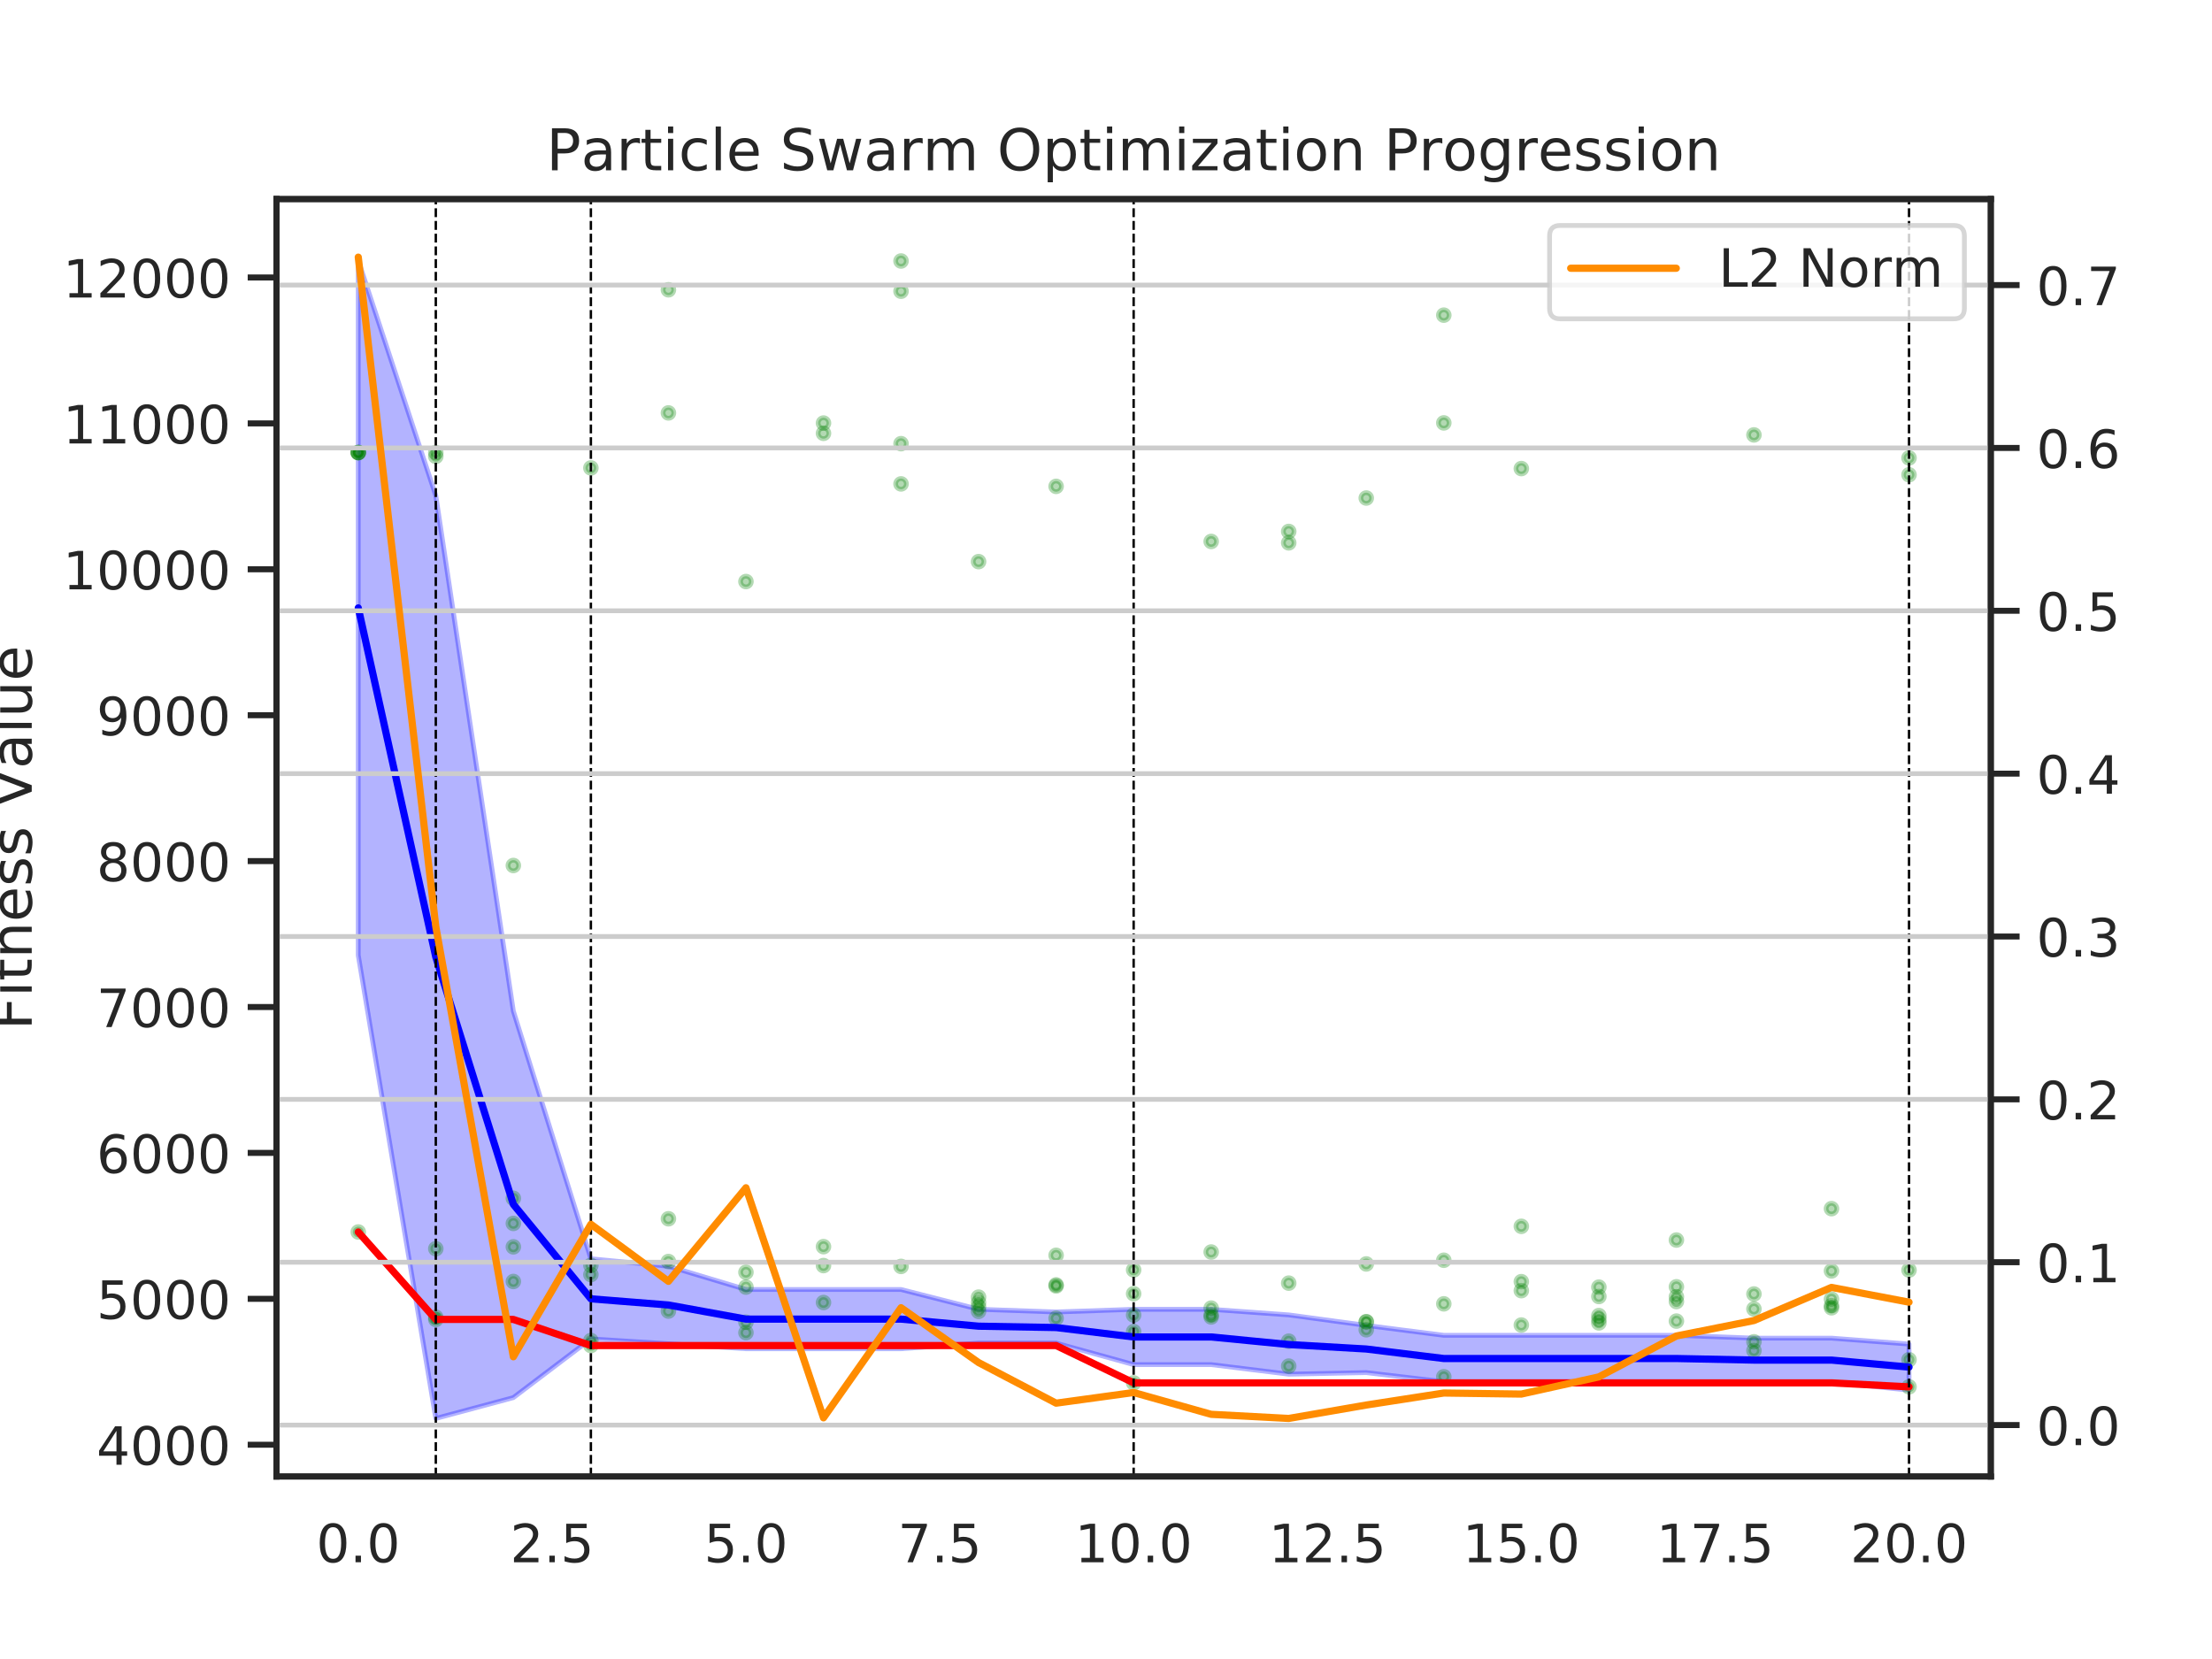 <?xml version="1.0" encoding="utf-8" standalone="no"?>
<!DOCTYPE svg PUBLIC "-//W3C//DTD SVG 1.1//EN"
  "http://www.w3.org/Graphics/SVG/1.1/DTD/svg11.dtd">
<!-- Created with matplotlib (https://matplotlib.org/) -->
<svg height="345.6pt" version="1.1" viewBox="0 0 460.8 345.6" width="460.8pt" xmlns="http://www.w3.org/2000/svg" xmlns:xlink="http://www.w3.org/1999/xlink">
 <defs>
  <style type="text/css">
*{stroke-linecap:butt;stroke-linejoin:round;}
  </style>
 </defs>
 <g id="figure_1">
  <g id="patch_1">
   <path d="M 0 345.6 
L 460.8 345.6 
L 460.8 0 
L 0 0 
z
" style="fill:#ffffff;"/>
  </g>
  <g id="axes_1">
   <g id="patch_2">
    <path d="M 57.6 307.584 
L 414.72 307.584 
L 414.72 41.472 
L 57.6 41.472 
z
" style="fill:#ffffff;"/>
   </g>
   <g id="matplotlib.axis_1">
    <g id="xtick_1">
     <g id="text_1">
      <!-- 0.0 -->
      <defs>
       <path d="M 31.781 66.406 
Q 24.172 66.406 20.328 58.906 
Q 16.5 51.422 16.5 36.375 
Q 16.5 21.391 20.328 13.891 
Q 24.172 6.391 31.781 6.391 
Q 39.453 6.391 43.281 13.891 
Q 47.125 21.391 47.125 36.375 
Q 47.125 51.422 43.281 58.906 
Q 39.453 66.406 31.781 66.406 
z
M 31.781 74.219 
Q 44.047 74.219 50.516 64.516 
Q 56.984 54.828 56.984 36.375 
Q 56.984 17.969 50.516 8.266 
Q 44.047 -1.422 31.781 -1.422 
Q 19.531 -1.422 13.062 8.266 
Q 6.594 17.969 6.594 36.375 
Q 6.594 54.828 13.062 64.516 
Q 19.531 74.219 31.781 74.219 
z
" id="DejaVuSans-48"/>
       <path d="M 10.688 12.406 
L 21 12.406 
L 21 0 
L 10.688 0 
z
" id="DejaVuSans-46"/>
      </defs>
      <g style="fill:#262626;" transform="translate(65.887 325.442)scale(0.11 -0.11)">
       <use xlink:href="#DejaVuSans-48"/>
       <use x="63.623" xlink:href="#DejaVuSans-46"/>
       <use x="95.41" xlink:href="#DejaVuSans-48"/>
      </g>
     </g>
    </g>
    <g id="xtick_2">
     <g id="text_2">
      <!-- 2.5 -->
      <defs>
       <path d="M 19.188 8.297 
L 53.609 8.297 
L 53.609 0 
L 7.328 0 
L 7.328 8.297 
Q 12.938 14.109 22.625 23.891 
Q 32.328 33.688 34.812 36.531 
Q 39.547 41.844 41.422 45.531 
Q 43.312 49.219 43.312 52.781 
Q 43.312 58.594 39.234 62.25 
Q 35.156 65.922 28.609 65.922 
Q 23.969 65.922 18.812 64.312 
Q 13.672 62.703 7.812 59.422 
L 7.812 69.391 
Q 13.766 71.781 18.938 73 
Q 24.125 74.219 28.422 74.219 
Q 39.75 74.219 46.484 68.547 
Q 53.219 62.891 53.219 53.422 
Q 53.219 48.922 51.531 44.891 
Q 49.859 40.875 45.406 35.406 
Q 44.188 33.984 37.641 27.219 
Q 31.109 20.453 19.188 8.297 
z
" id="DejaVuSans-50"/>
       <path d="M 10.797 72.906 
L 49.516 72.906 
L 49.516 64.594 
L 19.828 64.594 
L 19.828 46.734 
Q 21.969 47.469 24.109 47.828 
Q 26.266 48.188 28.422 48.188 
Q 40.625 48.188 47.75 41.5 
Q 54.891 34.812 54.891 23.391 
Q 54.891 11.625 47.562 5.094 
Q 40.234 -1.422 26.906 -1.422 
Q 22.312 -1.422 17.547 -0.641 
Q 12.797 0.141 7.719 1.703 
L 7.719 11.625 
Q 12.109 9.234 16.797 8.062 
Q 21.484 6.891 26.703 6.891 
Q 35.156 6.891 40.078 11.328 
Q 45.016 15.766 45.016 23.391 
Q 45.016 31 40.078 35.438 
Q 35.156 39.891 26.703 39.891 
Q 22.75 39.891 18.812 39.016 
Q 14.891 38.141 10.797 36.281 
z
" id="DejaVuSans-53"/>
      </defs>
      <g style="fill:#262626;" transform="translate(106.268 325.442)scale(0.11 -0.11)">
       <use xlink:href="#DejaVuSans-50"/>
       <use x="63.623" xlink:href="#DejaVuSans-46"/>
       <use x="95.41" xlink:href="#DejaVuSans-53"/>
      </g>
     </g>
    </g>
    <g id="xtick_3">
     <g id="text_3">
      <!-- 5.0 -->
      <g style="fill:#262626;" transform="translate(146.65 325.442)scale(0.11 -0.11)">
       <use xlink:href="#DejaVuSans-53"/>
       <use x="63.623" xlink:href="#DejaVuSans-46"/>
       <use x="95.41" xlink:href="#DejaVuSans-48"/>
      </g>
     </g>
    </g>
    <g id="xtick_4">
     <g id="text_4">
      <!-- 7.5 -->
      <defs>
       <path d="M 8.203 72.906 
L 55.078 72.906 
L 55.078 68.703 
L 28.609 0 
L 18.312 0 
L 43.219 64.594 
L 8.203 64.594 
z
" id="DejaVuSans-55"/>
      </defs>
      <g style="fill:#262626;" transform="translate(187.031 325.442)scale(0.11 -0.11)">
       <use xlink:href="#DejaVuSans-55"/>
       <use x="63.623" xlink:href="#DejaVuSans-46"/>
       <use x="95.41" xlink:href="#DejaVuSans-53"/>
      </g>
     </g>
    </g>
    <g id="xtick_5">
     <g id="text_5">
      <!-- 10.0 -->
      <defs>
       <path d="M 12.406 8.297 
L 28.516 8.297 
L 28.516 63.922 
L 10.984 60.406 
L 10.984 69.391 
L 28.422 72.906 
L 38.281 72.906 
L 38.281 8.297 
L 54.391 8.297 
L 54.391 0 
L 12.406 0 
z
" id="DejaVuSans-49"/>
      </defs>
      <g style="fill:#262626;" transform="translate(223.913 325.442)scale(0.11 -0.11)">
       <use xlink:href="#DejaVuSans-49"/>
       <use x="63.623" xlink:href="#DejaVuSans-48"/>
       <use x="127.246" xlink:href="#DejaVuSans-46"/>
       <use x="159.033" xlink:href="#DejaVuSans-48"/>
      </g>
     </g>
    </g>
    <g id="xtick_6">
     <g id="text_6">
      <!-- 12.5 -->
      <g style="fill:#262626;" transform="translate(264.294 325.442)scale(0.11 -0.11)">
       <use xlink:href="#DejaVuSans-49"/>
       <use x="63.623" xlink:href="#DejaVuSans-50"/>
       <use x="127.246" xlink:href="#DejaVuSans-46"/>
       <use x="159.033" xlink:href="#DejaVuSans-53"/>
      </g>
     </g>
    </g>
    <g id="xtick_7">
     <g id="text_7">
      <!-- 15.0 -->
      <g style="fill:#262626;" transform="translate(304.676 325.442)scale(0.11 -0.11)">
       <use xlink:href="#DejaVuSans-49"/>
       <use x="63.623" xlink:href="#DejaVuSans-53"/>
       <use x="127.246" xlink:href="#DejaVuSans-46"/>
       <use x="159.033" xlink:href="#DejaVuSans-48"/>
      </g>
     </g>
    </g>
    <g id="xtick_8">
     <g id="text_8">
      <!-- 17.5 -->
      <g style="fill:#262626;" transform="translate(345.057 325.442)scale(0.11 -0.11)">
       <use xlink:href="#DejaVuSans-49"/>
       <use x="63.623" xlink:href="#DejaVuSans-55"/>
       <use x="127.246" xlink:href="#DejaVuSans-46"/>
       <use x="159.033" xlink:href="#DejaVuSans-53"/>
      </g>
     </g>
    </g>
    <g id="xtick_9">
     <g id="text_9">
      <!-- 20.0 -->
      <g style="fill:#262626;" transform="translate(385.438 325.442)scale(0.11 -0.11)">
       <use xlink:href="#DejaVuSans-50"/>
       <use x="63.623" xlink:href="#DejaVuSans-48"/>
       <use x="127.246" xlink:href="#DejaVuSans-46"/>
       <use x="159.033" xlink:href="#DejaVuSans-48"/>
      </g>
     </g>
    </g>
   </g>
   <g id="matplotlib.axis_2">
    <g id="ytick_1">
     <g id="line2d_1">
      <defs>
       <path d="M 0 0 
L -6 0 
" id="mf800a979f4" style="stroke:#262626;stroke-width:1.25;"/>
      </defs>
      <g>
       <use style="fill:#262626;stroke:#262626;stroke-width:1.25;" x="57.6" xlink:href="#mf800a979f4" y="300.962"/>
      </g>
     </g>
     <g id="text_10">
      <!-- 4000 -->
      <defs>
       <path d="M 37.797 64.312 
L 12.891 25.391 
L 37.797 25.391 
z
M 35.203 72.906 
L 47.609 72.906 
L 47.609 25.391 
L 58.016 25.391 
L 58.016 17.188 
L 47.609 17.188 
L 47.609 0 
L 37.797 0 
L 37.797 17.188 
L 4.891 17.188 
L 4.891 26.703 
z
" id="DejaVuSans-52"/>
      </defs>
      <g style="fill:#262626;" transform="translate(20.105 305.141)scale(0.11 -0.11)">
       <use xlink:href="#DejaVuSans-52"/>
       <use x="63.623" xlink:href="#DejaVuSans-48"/>
       <use x="127.246" xlink:href="#DejaVuSans-48"/>
       <use x="190.869" xlink:href="#DejaVuSans-48"/>
      </g>
     </g>
    </g>
    <g id="ytick_2">
     <g id="line2d_2">
      <g>
       <use style="fill:#262626;stroke:#262626;stroke-width:1.25;" x="57.6" xlink:href="#mf800a979f4" y="270.567"/>
      </g>
     </g>
     <g id="text_11">
      <!-- 5000 -->
      <g style="fill:#262626;" transform="translate(20.105 274.746)scale(0.11 -0.11)">
       <use xlink:href="#DejaVuSans-53"/>
       <use x="63.623" xlink:href="#DejaVuSans-48"/>
       <use x="127.246" xlink:href="#DejaVuSans-48"/>
       <use x="190.869" xlink:href="#DejaVuSans-48"/>
      </g>
     </g>
    </g>
    <g id="ytick_3">
     <g id="line2d_3">
      <g>
       <use style="fill:#262626;stroke:#262626;stroke-width:1.25;" x="57.6" xlink:href="#mf800a979f4" y="240.172"/>
      </g>
     </g>
     <g id="text_12">
      <!-- 6000 -->
      <defs>
       <path d="M 33.016 40.375 
Q 26.375 40.375 22.484 35.828 
Q 18.609 31.297 18.609 23.391 
Q 18.609 15.531 22.484 10.953 
Q 26.375 6.391 33.016 6.391 
Q 39.656 6.391 43.531 10.953 
Q 47.406 15.531 47.406 23.391 
Q 47.406 31.297 43.531 35.828 
Q 39.656 40.375 33.016 40.375 
z
M 52.594 71.297 
L 52.594 62.312 
Q 48.875 64.062 45.094 64.984 
Q 41.312 65.922 37.594 65.922 
Q 27.828 65.922 22.672 59.328 
Q 17.531 52.734 16.797 39.406 
Q 19.672 43.656 24.016 45.922 
Q 28.375 48.188 33.594 48.188 
Q 44.578 48.188 50.953 41.516 
Q 57.328 34.859 57.328 23.391 
Q 57.328 12.156 50.688 5.359 
Q 44.047 -1.422 33.016 -1.422 
Q 20.359 -1.422 13.672 8.266 
Q 6.984 17.969 6.984 36.375 
Q 6.984 53.656 15.188 63.938 
Q 23.391 74.219 37.203 74.219 
Q 40.922 74.219 44.703 73.484 
Q 48.484 72.75 52.594 71.297 
z
" id="DejaVuSans-54"/>
      </defs>
      <g style="fill:#262626;" transform="translate(20.105 244.352)scale(0.11 -0.11)">
       <use xlink:href="#DejaVuSans-54"/>
       <use x="63.623" xlink:href="#DejaVuSans-48"/>
       <use x="127.246" xlink:href="#DejaVuSans-48"/>
       <use x="190.869" xlink:href="#DejaVuSans-48"/>
      </g>
     </g>
    </g>
    <g id="ytick_4">
     <g id="line2d_4">
      <g>
       <use style="fill:#262626;stroke:#262626;stroke-width:1.25;" x="57.6" xlink:href="#mf800a979f4" y="209.778"/>
      </g>
     </g>
     <g id="text_13">
      <!-- 7000 -->
      <g style="fill:#262626;" transform="translate(20.105 213.957)scale(0.11 -0.11)">
       <use xlink:href="#DejaVuSans-55"/>
       <use x="63.623" xlink:href="#DejaVuSans-48"/>
       <use x="127.246" xlink:href="#DejaVuSans-48"/>
       <use x="190.869" xlink:href="#DejaVuSans-48"/>
      </g>
     </g>
    </g>
    <g id="ytick_5">
     <g id="line2d_5">
      <g>
       <use style="fill:#262626;stroke:#262626;stroke-width:1.25;" x="57.6" xlink:href="#mf800a979f4" y="179.383"/>
      </g>
     </g>
     <g id="text_14">
      <!-- 8000 -->
      <defs>
       <path d="M 31.781 34.625 
Q 24.75 34.625 20.719 30.859 
Q 16.703 27.094 16.703 20.516 
Q 16.703 13.922 20.719 10.156 
Q 24.75 6.391 31.781 6.391 
Q 38.812 6.391 42.859 10.172 
Q 46.922 13.969 46.922 20.516 
Q 46.922 27.094 42.891 30.859 
Q 38.875 34.625 31.781 34.625 
z
M 21.922 38.812 
Q 15.578 40.375 12.031 44.719 
Q 8.5 49.078 8.5 55.328 
Q 8.5 64.062 14.719 69.141 
Q 20.953 74.219 31.781 74.219 
Q 42.672 74.219 48.875 69.141 
Q 55.078 64.062 55.078 55.328 
Q 55.078 49.078 51.531 44.719 
Q 48 40.375 41.703 38.812 
Q 48.828 37.156 52.797 32.312 
Q 56.781 27.484 56.781 20.516 
Q 56.781 9.906 50.312 4.234 
Q 43.844 -1.422 31.781 -1.422 
Q 19.734 -1.422 13.25 4.234 
Q 6.781 9.906 6.781 20.516 
Q 6.781 27.484 10.781 32.312 
Q 14.797 37.156 21.922 38.812 
z
M 18.312 54.391 
Q 18.312 48.734 21.844 45.562 
Q 25.391 42.391 31.781 42.391 
Q 38.141 42.391 41.719 45.562 
Q 45.312 48.734 45.312 54.391 
Q 45.312 60.062 41.719 63.234 
Q 38.141 66.406 31.781 66.406 
Q 25.391 66.406 21.844 63.234 
Q 18.312 60.062 18.312 54.391 
z
" id="DejaVuSans-56"/>
      </defs>
      <g style="fill:#262626;" transform="translate(20.105 183.562)scale(0.11 -0.11)">
       <use xlink:href="#DejaVuSans-56"/>
       <use x="63.623" xlink:href="#DejaVuSans-48"/>
       <use x="127.246" xlink:href="#DejaVuSans-48"/>
       <use x="190.869" xlink:href="#DejaVuSans-48"/>
      </g>
     </g>
    </g>
    <g id="ytick_6">
     <g id="line2d_6">
      <g>
       <use style="fill:#262626;stroke:#262626;stroke-width:1.25;" x="57.6" xlink:href="#mf800a979f4" y="148.988"/>
      </g>
     </g>
     <g id="text_15">
      <!-- 9000 -->
      <defs>
       <path d="M 10.984 1.516 
L 10.984 10.5 
Q 14.703 8.734 18.5 7.812 
Q 22.312 6.891 25.984 6.891 
Q 35.75 6.891 40.891 13.453 
Q 46.047 20.016 46.781 33.406 
Q 43.953 29.203 39.594 26.953 
Q 35.25 24.703 29.984 24.703 
Q 19.047 24.703 12.672 31.312 
Q 6.297 37.938 6.297 49.422 
Q 6.297 60.641 12.938 67.422 
Q 19.578 74.219 30.609 74.219 
Q 43.266 74.219 49.922 64.516 
Q 56.594 54.828 56.594 36.375 
Q 56.594 19.141 48.406 8.859 
Q 40.234 -1.422 26.422 -1.422 
Q 22.703 -1.422 18.891 -0.688 
Q 15.094 0.047 10.984 1.516 
z
M 30.609 32.422 
Q 37.25 32.422 41.125 36.953 
Q 45.016 41.5 45.016 49.422 
Q 45.016 57.281 41.125 61.844 
Q 37.25 66.406 30.609 66.406 
Q 23.969 66.406 20.094 61.844 
Q 16.219 57.281 16.219 49.422 
Q 16.219 41.5 20.094 36.953 
Q 23.969 32.422 30.609 32.422 
z
" id="DejaVuSans-57"/>
      </defs>
      <g style="fill:#262626;" transform="translate(20.105 153.168)scale(0.11 -0.11)">
       <use xlink:href="#DejaVuSans-57"/>
       <use x="63.623" xlink:href="#DejaVuSans-48"/>
       <use x="127.246" xlink:href="#DejaVuSans-48"/>
       <use x="190.869" xlink:href="#DejaVuSans-48"/>
      </g>
     </g>
    </g>
    <g id="ytick_7">
     <g id="line2d_7">
      <g>
       <use style="fill:#262626;stroke:#262626;stroke-width:1.25;" x="57.6" xlink:href="#mf800a979f4" y="118.594"/>
      </g>
     </g>
     <g id="text_16">
      <!-- 10000 -->
      <g style="fill:#262626;" transform="translate(13.106 122.773)scale(0.11 -0.11)">
       <use xlink:href="#DejaVuSans-49"/>
       <use x="63.623" xlink:href="#DejaVuSans-48"/>
       <use x="127.246" xlink:href="#DejaVuSans-48"/>
       <use x="190.869" xlink:href="#DejaVuSans-48"/>
       <use x="254.492" xlink:href="#DejaVuSans-48"/>
      </g>
     </g>
    </g>
    <g id="ytick_8">
     <g id="line2d_8">
      <g>
       <use style="fill:#262626;stroke:#262626;stroke-width:1.25;" x="57.6" xlink:href="#mf800a979f4" y="88.199"/>
      </g>
     </g>
     <g id="text_17">
      <!-- 11000 -->
      <g style="fill:#262626;" transform="translate(13.106 92.378)scale(0.11 -0.11)">
       <use xlink:href="#DejaVuSans-49"/>
       <use x="63.623" xlink:href="#DejaVuSans-49"/>
       <use x="127.246" xlink:href="#DejaVuSans-48"/>
       <use x="190.869" xlink:href="#DejaVuSans-48"/>
       <use x="254.492" xlink:href="#DejaVuSans-48"/>
      </g>
     </g>
    </g>
    <g id="ytick_9">
     <g id="line2d_9">
      <g>
       <use style="fill:#262626;stroke:#262626;stroke-width:1.25;" x="57.6" xlink:href="#mf800a979f4" y="57.804"/>
      </g>
     </g>
     <g id="text_18">
      <!-- 12000 -->
      <g style="fill:#262626;" transform="translate(13.106 61.983)scale(0.11 -0.11)">
       <use xlink:href="#DejaVuSans-49"/>
       <use x="63.623" xlink:href="#DejaVuSans-50"/>
       <use x="127.246" xlink:href="#DejaVuSans-48"/>
       <use x="190.869" xlink:href="#DejaVuSans-48"/>
       <use x="254.492" xlink:href="#DejaVuSans-48"/>
      </g>
     </g>
    </g>
    <g id="text_19">
     <!-- Fitness Value -->
     <defs>
      <path d="M 9.812 72.906 
L 51.703 72.906 
L 51.703 64.594 
L 19.672 64.594 
L 19.672 43.109 
L 48.578 43.109 
L 48.578 34.812 
L 19.672 34.812 
L 19.672 0 
L 9.812 0 
z
" id="DejaVuSans-70"/>
      <path d="M 9.422 54.688 
L 18.406 54.688 
L 18.406 0 
L 9.422 0 
z
M 9.422 75.984 
L 18.406 75.984 
L 18.406 64.594 
L 9.422 64.594 
z
" id="DejaVuSans-105"/>
      <path d="M 18.312 70.219 
L 18.312 54.688 
L 36.812 54.688 
L 36.812 47.703 
L 18.312 47.703 
L 18.312 18.016 
Q 18.312 11.328 20.141 9.422 
Q 21.969 7.516 27.594 7.516 
L 36.812 7.516 
L 36.812 0 
L 27.594 0 
Q 17.188 0 13.234 3.875 
Q 9.281 7.766 9.281 18.016 
L 9.281 47.703 
L 2.688 47.703 
L 2.688 54.688 
L 9.281 54.688 
L 9.281 70.219 
z
" id="DejaVuSans-116"/>
      <path d="M 54.891 33.016 
L 54.891 0 
L 45.906 0 
L 45.906 32.719 
Q 45.906 40.484 42.875 44.328 
Q 39.844 48.188 33.797 48.188 
Q 26.516 48.188 22.312 43.547 
Q 18.109 38.922 18.109 30.906 
L 18.109 0 
L 9.078 0 
L 9.078 54.688 
L 18.109 54.688 
L 18.109 46.188 
Q 21.344 51.125 25.703 53.562 
Q 30.078 56 35.797 56 
Q 45.219 56 50.047 50.172 
Q 54.891 44.344 54.891 33.016 
z
" id="DejaVuSans-110"/>
      <path d="M 56.203 29.594 
L 56.203 25.203 
L 14.891 25.203 
Q 15.484 15.922 20.484 11.062 
Q 25.484 6.203 34.422 6.203 
Q 39.594 6.203 44.453 7.469 
Q 49.312 8.734 54.109 11.281 
L 54.109 2.781 
Q 49.266 0.734 44.188 -0.344 
Q 39.109 -1.422 33.891 -1.422 
Q 20.797 -1.422 13.156 6.188 
Q 5.516 13.812 5.516 26.812 
Q 5.516 40.234 12.766 48.109 
Q 20.016 56 32.328 56 
Q 43.359 56 49.781 48.891 
Q 56.203 41.797 56.203 29.594 
z
M 47.219 32.234 
Q 47.125 39.594 43.094 43.984 
Q 39.062 48.391 32.422 48.391 
Q 24.906 48.391 20.391 44.141 
Q 15.875 39.891 15.188 32.172 
z
" id="DejaVuSans-101"/>
      <path d="M 44.281 53.078 
L 44.281 44.578 
Q 40.484 46.531 36.375 47.5 
Q 32.281 48.484 27.875 48.484 
Q 21.188 48.484 17.844 46.438 
Q 14.5 44.391 14.5 40.281 
Q 14.5 37.156 16.891 35.375 
Q 19.281 33.594 26.516 31.984 
L 29.594 31.297 
Q 39.156 29.25 43.188 25.516 
Q 47.219 21.781 47.219 15.094 
Q 47.219 7.469 41.188 3.016 
Q 35.156 -1.422 24.609 -1.422 
Q 20.219 -1.422 15.453 -0.562 
Q 10.688 0.297 5.422 2 
L 5.422 11.281 
Q 10.406 8.688 15.234 7.391 
Q 20.062 6.109 24.812 6.109 
Q 31.156 6.109 34.562 8.281 
Q 37.984 10.453 37.984 14.406 
Q 37.984 18.062 35.516 20.016 
Q 33.062 21.969 24.703 23.781 
L 21.578 24.516 
Q 13.234 26.266 9.516 29.906 
Q 5.812 33.547 5.812 39.891 
Q 5.812 47.609 11.281 51.797 
Q 16.75 56 26.812 56 
Q 31.781 56 36.172 55.266 
Q 40.578 54.547 44.281 53.078 
z
" id="DejaVuSans-115"/>
      <path id="DejaVuSans-32"/>
      <path d="M 28.609 0 
L 0.781 72.906 
L 11.078 72.906 
L 34.188 11.531 
L 57.328 72.906 
L 67.578 72.906 
L 39.797 0 
z
" id="DejaVuSans-86"/>
      <path d="M 34.281 27.484 
Q 23.391 27.484 19.188 25 
Q 14.984 22.516 14.984 16.5 
Q 14.984 11.719 18.141 8.906 
Q 21.297 6.109 26.703 6.109 
Q 34.188 6.109 38.703 11.406 
Q 43.219 16.703 43.219 25.484 
L 43.219 27.484 
z
M 52.203 31.203 
L 52.203 0 
L 43.219 0 
L 43.219 8.297 
Q 40.141 3.328 35.547 0.953 
Q 30.953 -1.422 24.312 -1.422 
Q 15.922 -1.422 10.953 3.297 
Q 6 8.016 6 15.922 
Q 6 25.141 12.172 29.828 
Q 18.359 34.516 30.609 34.516 
L 43.219 34.516 
L 43.219 35.406 
Q 43.219 41.609 39.141 45 
Q 35.062 48.391 27.688 48.391 
Q 23 48.391 18.547 47.266 
Q 14.109 46.141 10.016 43.891 
L 10.016 52.203 
Q 14.938 54.109 19.578 55.047 
Q 24.219 56 28.609 56 
Q 40.484 56 46.344 49.844 
Q 52.203 43.703 52.203 31.203 
z
" id="DejaVuSans-97"/>
      <path d="M 9.422 75.984 
L 18.406 75.984 
L 18.406 0 
L 9.422 0 
z
" id="DejaVuSans-108"/>
      <path d="M 8.5 21.578 
L 8.5 54.688 
L 17.484 54.688 
L 17.484 21.922 
Q 17.484 14.156 20.5 10.266 
Q 23.531 6.391 29.594 6.391 
Q 36.859 6.391 41.078 11.031 
Q 45.312 15.672 45.312 23.688 
L 45.312 54.688 
L 54.297 54.688 
L 54.297 0 
L 45.312 0 
L 45.312 8.406 
Q 42.047 3.422 37.719 1 
Q 33.406 -1.422 27.688 -1.422 
Q 18.266 -1.422 13.375 4.438 
Q 8.5 10.297 8.5 21.578 
z
M 31.109 56 
z
" id="DejaVuSans-117"/>
     </defs>
     <g style="fill:#262626;" transform="translate(6.611 214.58)rotate(-90)scale(0.12 -0.12)">
      <use xlink:href="#DejaVuSans-70"/>
      <use x="57.41" xlink:href="#DejaVuSans-105"/>
      <use x="85.193" xlink:href="#DejaVuSans-116"/>
      <use x="124.402" xlink:href="#DejaVuSans-110"/>
      <use x="187.781" xlink:href="#DejaVuSans-101"/>
      <use x="249.305" xlink:href="#DejaVuSans-115"/>
      <use x="301.404" xlink:href="#DejaVuSans-115"/>
      <use x="353.504" xlink:href="#DejaVuSans-32"/>
      <use x="385.291" xlink:href="#DejaVuSans-86"/>
      <use x="453.59" xlink:href="#DejaVuSans-97"/>
      <use x="514.869" xlink:href="#DejaVuSans-108"/>
      <use x="542.652" xlink:href="#DejaVuSans-117"/>
      <use x="606.031" xlink:href="#DejaVuSans-101"/>
     </g>
    </g>
   </g>
   <g id="PolyCollection_1">
    <defs>
     <path d="M 74.634 -291.329 
L 74.634 -146.586 
L 90.786 -50.112 
L 106.939 -54.449 
L 123.091 -66.684 
L 139.244 -65.672 
L 155.396 -64.633 
L 171.549 -64.633 
L 187.701 -64.633 
L 203.854 -65.808 
L 220.006 -65.804 
L 236.159 -61.327 
L 252.312 -61.327 
L 268.464 -59.334 
L 284.617 -59.66 
L 300.769 -57.762 
L 316.922 -57.762 
L 333.074 -57.762 
L 349.227 -57.762 
L 365.379 -57.695 
L 381.532 -57.695 
L 397.684 -56.011 
L 397.684 -65.609 
L 397.684 -65.609 
L 381.532 -66.842 
L 365.379 -66.842 
L 349.227 -67.433 
L 333.074 -67.433 
L 316.922 -67.433 
L 300.769 -67.433 
L 284.617 -69.493 
L 268.464 -71.685 
L 252.312 -72.842 
L 236.159 -72.842 
L 220.006 -72.289 
L 203.854 -72.855 
L 187.701 -76.975 
L 171.549 -76.975 
L 155.396 -76.975 
L 139.244 -81.822 
L 123.091 -83.379 
L 106.939 -134.986 
L 90.786 -242.347 
L 74.634 -291.329 
z
" id="md1c6342eb6" style="stroke:#0000ff;stroke-opacity:0.3;"/>
    </defs>
    <g clip-path="url(#pd82b233baf)">
     <use style="fill:#0000ff;fill-opacity:0.3;stroke:#0000ff;stroke-opacity:0.3;" x="0" xlink:href="#md1c6342eb6" y="345.6"/>
    </g>
   </g>
   <g id="PathCollection_1">
    <defs>
     <path d="M 0 1.118 
C 0.297 1.118 0.581 1 0.791 0.791 
C 1 0.581 1.118 0.297 1.118 0 
C 1.118 -0.297 1 -0.581 0.791 -0.791 
C 0.581 -1 0.297 -1.118 0 -1.118 
C -0.297 -1.118 -0.581 -1 -0.791 -0.791 
C -1 -0.581 -1.118 -0.297 -1.118 0 
C -1.118 0.297 -1 0.581 -0.791 0.791 
C -0.581 1 -0.297 1.118 0 1.118 
z
" id="mf5b446ea3e" style="stroke:#008000;stroke-opacity:0.3;"/>
    </defs>
    <g clip-path="url(#pd82b233baf)">
     <use style="fill:#008000;fill-opacity:0.3;stroke:#008000;stroke-opacity:0.3;" x="74.634" xlink:href="#mf5b446ea3e" y="256.647"/>
     <use style="fill:#008000;fill-opacity:0.3;stroke:#008000;stroke-opacity:0.3;" x="74.634" xlink:href="#mf5b446ea3e" y="94.277"/>
     <use style="fill:#008000;fill-opacity:0.3;stroke:#008000;stroke-opacity:0.3;" x="74.634" xlink:href="#mf5b446ea3e" y="94.277"/>
     <use style="fill:#008000;fill-opacity:0.3;stroke:#008000;stroke-opacity:0.3;" x="74.634" xlink:href="#mf5b446ea3e" y="94.277"/>
     <use style="fill:#008000;fill-opacity:0.3;stroke:#008000;stroke-opacity:0.3;" x="74.634" xlink:href="#mf5b446ea3e" y="94.277"/>
    </g>
   </g>
   <g id="PathCollection_2">
    <g clip-path="url(#pd82b233baf)">
     <use style="fill:#008000;fill-opacity:0.3;stroke:#008000;stroke-opacity:0.3;" x="90.786" xlink:href="#mf5b446ea3e" y="260.127"/>
     <use style="fill:#008000;fill-opacity:0.3;stroke:#008000;stroke-opacity:0.3;" x="90.786" xlink:href="#mf5b446ea3e" y="94.277"/>
     <use style="fill:#008000;fill-opacity:0.3;stroke:#008000;stroke-opacity:0.3;" x="90.786" xlink:href="#mf5b446ea3e" y="95.074"/>
     <use style="fill:#008000;fill-opacity:0.3;stroke:#008000;stroke-opacity:0.3;" x="90.786" xlink:href="#mf5b446ea3e" y="274.402"/>
     <use style="fill:#008000;fill-opacity:0.3;stroke:#008000;stroke-opacity:0.3;" x="90.786" xlink:href="#mf5b446ea3e" y="274.863"/>
    </g>
   </g>
   <g id="PathCollection_3">
    <g clip-path="url(#pd82b233baf)">
     <use style="fill:#008000;fill-opacity:0.3;stroke:#008000;stroke-opacity:0.3;" x="106.939" xlink:href="#mf5b446ea3e" y="266.956"/>
     <use style="fill:#008000;fill-opacity:0.3;stroke:#008000;stroke-opacity:0.3;" x="106.939" xlink:href="#mf5b446ea3e" y="180.299"/>
     <use style="fill:#008000;fill-opacity:0.3;stroke:#008000;stroke-opacity:0.3;" x="106.939" xlink:href="#mf5b446ea3e" y="259.742"/>
     <use style="fill:#008000;fill-opacity:0.3;stroke:#008000;stroke-opacity:0.3;" x="106.939" xlink:href="#mf5b446ea3e" y="249.627"/>
     <use style="fill:#008000;fill-opacity:0.3;stroke:#008000;stroke-opacity:0.3;" x="106.939" xlink:href="#mf5b446ea3e" y="254.862"/>
    </g>
   </g>
   <g id="PathCollection_4">
    <g clip-path="url(#pd82b233baf)">
     <use style="fill:#008000;fill-opacity:0.3;stroke:#008000;stroke-opacity:0.3;" x="123.091" xlink:href="#mf5b446ea3e" y="97.48"/>
     <use style="fill:#008000;fill-opacity:0.3;stroke:#008000;stroke-opacity:0.3;" x="123.091" xlink:href="#mf5b446ea3e" y="265.519"/>
     <use style="fill:#008000;fill-opacity:0.3;stroke:#008000;stroke-opacity:0.3;" x="123.091" xlink:href="#mf5b446ea3e" y="263.586"/>
     <use style="fill:#008000;fill-opacity:0.3;stroke:#008000;stroke-opacity:0.3;" x="123.091" xlink:href="#mf5b446ea3e" y="279.252"/>
     <use style="fill:#008000;fill-opacity:0.3;stroke:#008000;stroke-opacity:0.3;" x="123.091" xlink:href="#mf5b446ea3e" y="280.3"/>
    </g>
   </g>
   <g id="PathCollection_5">
    <g clip-path="url(#pd82b233baf)">
     <use style="fill:#008000;fill-opacity:0.3;stroke:#008000;stroke-opacity:0.3;" x="139.244" xlink:href="#mf5b446ea3e" y="273.12"/>
     <use style="fill:#008000;fill-opacity:0.3;stroke:#008000;stroke-opacity:0.3;" x="139.244" xlink:href="#mf5b446ea3e" y="60.367"/>
     <use style="fill:#008000;fill-opacity:0.3;stroke:#008000;stroke-opacity:0.3;" x="139.244" xlink:href="#mf5b446ea3e" y="86.016"/>
     <use style="fill:#008000;fill-opacity:0.3;stroke:#008000;stroke-opacity:0.3;" x="139.244" xlink:href="#mf5b446ea3e" y="262.802"/>
     <use style="fill:#008000;fill-opacity:0.3;stroke:#008000;stroke-opacity:0.3;" x="139.244" xlink:href="#mf5b446ea3e" y="253.891"/>
    </g>
   </g>
   <g id="PathCollection_6">
    <g clip-path="url(#pd82b233baf)">
     <use style="fill:#008000;fill-opacity:0.3;stroke:#008000;stroke-opacity:0.3;" x="155.396" xlink:href="#mf5b446ea3e" y="265.038"/>
     <use style="fill:#008000;fill-opacity:0.3;stroke:#008000;stroke-opacity:0.3;" x="155.396" xlink:href="#mf5b446ea3e" y="121.147"/>
     <use style="fill:#008000;fill-opacity:0.3;stroke:#008000;stroke-opacity:0.3;" x="155.396" xlink:href="#mf5b446ea3e" y="277.62"/>
     <use style="fill:#008000;fill-opacity:0.3;stroke:#008000;stroke-opacity:0.3;" x="155.396" xlink:href="#mf5b446ea3e" y="268.125"/>
     <use style="fill:#008000;fill-opacity:0.3;stroke:#008000;stroke-opacity:0.3;" x="155.396" xlink:href="#mf5b446ea3e" y="275.445"/>
    </g>
   </g>
   <g id="PathCollection_7">
    <g clip-path="url(#pd82b233baf)">
     <use style="fill:#008000;fill-opacity:0.3;stroke:#008000;stroke-opacity:0.3;" x="171.549" xlink:href="#mf5b446ea3e" y="90.269"/>
     <use style="fill:#008000;fill-opacity:0.3;stroke:#008000;stroke-opacity:0.3;" x="171.549" xlink:href="#mf5b446ea3e" y="259.701"/>
     <use style="fill:#008000;fill-opacity:0.3;stroke:#008000;stroke-opacity:0.3;" x="171.549" xlink:href="#mf5b446ea3e" y="88.131"/>
     <use style="fill:#008000;fill-opacity:0.3;stroke:#008000;stroke-opacity:0.3;" x="171.549" xlink:href="#mf5b446ea3e" y="271.341"/>
     <use style="fill:#008000;fill-opacity:0.3;stroke:#008000;stroke-opacity:0.3;" x="171.549" xlink:href="#mf5b446ea3e" y="263.643"/>
    </g>
   </g>
   <g id="PathCollection_8">
    <g clip-path="url(#pd82b233baf)">
     <use style="fill:#008000;fill-opacity:0.3;stroke:#008000;stroke-opacity:0.3;" x="187.701" xlink:href="#mf5b446ea3e" y="54.371"/>
     <use style="fill:#008000;fill-opacity:0.3;stroke:#008000;stroke-opacity:0.3;" x="187.701" xlink:href="#mf5b446ea3e" y="60.668"/>
     <use style="fill:#008000;fill-opacity:0.3;stroke:#008000;stroke-opacity:0.3;" x="187.701" xlink:href="#mf5b446ea3e" y="92.425"/>
     <use style="fill:#008000;fill-opacity:0.3;stroke:#008000;stroke-opacity:0.3;" x="187.701" xlink:href="#mf5b446ea3e" y="263.817"/>
     <use style="fill:#008000;fill-opacity:0.3;stroke:#008000;stroke-opacity:0.3;" x="187.701" xlink:href="#mf5b446ea3e" y="100.804"/>
    </g>
   </g>
   <g id="PathCollection_9">
    <g clip-path="url(#pd82b233baf)">
     <use style="fill:#008000;fill-opacity:0.3;stroke:#008000;stroke-opacity:0.3;" x="203.854" xlink:href="#mf5b446ea3e" y="116.999"/>
     <use style="fill:#008000;fill-opacity:0.3;stroke:#008000;stroke-opacity:0.3;" x="203.854" xlink:href="#mf5b446ea3e" y="273.186"/>
     <use style="fill:#008000;fill-opacity:0.3;stroke:#008000;stroke-opacity:0.3;" x="203.854" xlink:href="#mf5b446ea3e" y="270.213"/>
     <use style="fill:#008000;fill-opacity:0.3;stroke:#008000;stroke-opacity:0.3;" x="203.854" xlink:href="#mf5b446ea3e" y="272.276"/>
     <use style="fill:#008000;fill-opacity:0.3;stroke:#008000;stroke-opacity:0.3;" x="203.854" xlink:href="#mf5b446ea3e" y="271.337"/>
    </g>
   </g>
   <g id="PathCollection_10">
    <g clip-path="url(#pd82b233baf)">
     <use style="fill:#008000;fill-opacity:0.3;stroke:#008000;stroke-opacity:0.3;" x="220.006" xlink:href="#mf5b446ea3e" y="274.624"/>
     <use style="fill:#008000;fill-opacity:0.3;stroke:#008000;stroke-opacity:0.3;" x="220.006" xlink:href="#mf5b446ea3e" y="261.502"/>
     <use style="fill:#008000;fill-opacity:0.3;stroke:#008000;stroke-opacity:0.3;" x="220.006" xlink:href="#mf5b446ea3e" y="267.89"/>
     <use style="fill:#008000;fill-opacity:0.3;stroke:#008000;stroke-opacity:0.3;" x="220.006" xlink:href="#mf5b446ea3e" y="101.32"/>
     <use style="fill:#008000;fill-opacity:0.3;stroke:#008000;stroke-opacity:0.3;" x="220.006" xlink:href="#mf5b446ea3e" y="267.663"/>
    </g>
   </g>
   <g id="PathCollection_11">
    <g clip-path="url(#pd82b233baf)">
     <use style="fill:#008000;fill-opacity:0.3;stroke:#008000;stroke-opacity:0.3;" x="236.159" xlink:href="#mf5b446ea3e" y="277.39"/>
     <use style="fill:#008000;fill-opacity:0.3;stroke:#008000;stroke-opacity:0.3;" x="236.159" xlink:href="#mf5b446ea3e" y="264.544"/>
     <use style="fill:#008000;fill-opacity:0.3;stroke:#008000;stroke-opacity:0.3;" x="236.159" xlink:href="#mf5b446ea3e" y="273.94"/>
     <use style="fill:#008000;fill-opacity:0.3;stroke:#008000;stroke-opacity:0.3;" x="236.159" xlink:href="#mf5b446ea3e" y="269.501"/>
     <use style="fill:#008000;fill-opacity:0.3;stroke:#008000;stroke-opacity:0.3;" x="236.159" xlink:href="#mf5b446ea3e" y="288.075"/>
    </g>
   </g>
   <g id="PathCollection_12">
    <g clip-path="url(#pd82b233baf)">
     <use style="fill:#008000;fill-opacity:0.3;stroke:#008000;stroke-opacity:0.3;" x="252.312" xlink:href="#mf5b446ea3e" y="273.939"/>
     <use style="fill:#008000;fill-opacity:0.3;stroke:#008000;stroke-opacity:0.3;" x="252.312" xlink:href="#mf5b446ea3e" y="272.502"/>
     <use style="fill:#008000;fill-opacity:0.3;stroke:#008000;stroke-opacity:0.3;" x="252.312" xlink:href="#mf5b446ea3e" y="260.82"/>
     <use style="fill:#008000;fill-opacity:0.3;stroke:#008000;stroke-opacity:0.3;" x="252.312" xlink:href="#mf5b446ea3e" y="112.796"/>
     <use style="fill:#008000;fill-opacity:0.3;stroke:#008000;stroke-opacity:0.3;" x="252.312" xlink:href="#mf5b446ea3e" y="274.348"/>
    </g>
   </g>
   <g id="PathCollection_13">
    <g clip-path="url(#pd82b233baf)">
     <use style="fill:#008000;fill-opacity:0.3;stroke:#008000;stroke-opacity:0.3;" x="268.464" xlink:href="#mf5b446ea3e" y="267.3"/>
     <use style="fill:#008000;fill-opacity:0.3;stroke:#008000;stroke-opacity:0.3;" x="268.464" xlink:href="#mf5b446ea3e" y="113.082"/>
     <use style="fill:#008000;fill-opacity:0.3;stroke:#008000;stroke-opacity:0.3;" x="268.464" xlink:href="#mf5b446ea3e" y="284.587"/>
     <use style="fill:#008000;fill-opacity:0.3;stroke:#008000;stroke-opacity:0.3;" x="268.464" xlink:href="#mf5b446ea3e" y="279.389"/>
     <use style="fill:#008000;fill-opacity:0.3;stroke:#008000;stroke-opacity:0.3;" x="268.464" xlink:href="#mf5b446ea3e" y="110.713"/>
    </g>
   </g>
   <g id="PathCollection_14">
    <g clip-path="url(#pd82b233baf)">
     <use style="fill:#008000;fill-opacity:0.3;stroke:#008000;stroke-opacity:0.3;" x="284.617" xlink:href="#mf5b446ea3e" y="103.747"/>
     <use style="fill:#008000;fill-opacity:0.3;stroke:#008000;stroke-opacity:0.3;" x="284.617" xlink:href="#mf5b446ea3e" y="277.014"/>
     <use style="fill:#008000;fill-opacity:0.3;stroke:#008000;stroke-opacity:0.3;" x="284.617" xlink:href="#mf5b446ea3e" y="275.375"/>
     <use style="fill:#008000;fill-opacity:0.3;stroke:#008000;stroke-opacity:0.3;" x="284.617" xlink:href="#mf5b446ea3e" y="263.302"/>
     <use style="fill:#008000;fill-opacity:0.3;stroke:#008000;stroke-opacity:0.3;" x="284.617" xlink:href="#mf5b446ea3e" y="275.334"/>
    </g>
   </g>
   <g id="PathCollection_15">
    <g clip-path="url(#pd82b233baf)">
     <use style="fill:#008000;fill-opacity:0.3;stroke:#008000;stroke-opacity:0.3;" x="300.769" xlink:href="#mf5b446ea3e" y="88.099"/>
     <use style="fill:#008000;fill-opacity:0.3;stroke:#008000;stroke-opacity:0.3;" x="300.769" xlink:href="#mf5b446ea3e" y="286.8"/>
     <use style="fill:#008000;fill-opacity:0.3;stroke:#008000;stroke-opacity:0.3;" x="300.769" xlink:href="#mf5b446ea3e" y="65.654"/>
     <use style="fill:#008000;fill-opacity:0.3;stroke:#008000;stroke-opacity:0.3;" x="300.769" xlink:href="#mf5b446ea3e" y="271.613"/>
     <use style="fill:#008000;fill-opacity:0.3;stroke:#008000;stroke-opacity:0.3;" x="300.769" xlink:href="#mf5b446ea3e" y="262.533"/>
    </g>
   </g>
   <g id="PathCollection_16">
    <g clip-path="url(#pd82b233baf)">
     <use style="fill:#008000;fill-opacity:0.3;stroke:#008000;stroke-opacity:0.3;" x="316.922" xlink:href="#mf5b446ea3e" y="268.865"/>
     <use style="fill:#008000;fill-opacity:0.3;stroke:#008000;stroke-opacity:0.3;" x="316.922" xlink:href="#mf5b446ea3e" y="255.465"/>
     <use style="fill:#008000;fill-opacity:0.3;stroke:#008000;stroke-opacity:0.3;" x="316.922" xlink:href="#mf5b446ea3e" y="276.026"/>
     <use style="fill:#008000;fill-opacity:0.3;stroke:#008000;stroke-opacity:0.3;" x="316.922" xlink:href="#mf5b446ea3e" y="266.994"/>
     <use style="fill:#008000;fill-opacity:0.3;stroke:#008000;stroke-opacity:0.3;" x="316.922" xlink:href="#mf5b446ea3e" y="97.612"/>
    </g>
   </g>
   <g id="PathCollection_17">
    <g clip-path="url(#pd82b233baf)">
     <use style="fill:#008000;fill-opacity:0.3;stroke:#008000;stroke-opacity:0.3;" x="333.074" xlink:href="#mf5b446ea3e" y="268.134"/>
     <use style="fill:#008000;fill-opacity:0.3;stroke:#008000;stroke-opacity:0.3;" x="333.074" xlink:href="#mf5b446ea3e" y="274.064"/>
     <use style="fill:#008000;fill-opacity:0.3;stroke:#008000;stroke-opacity:0.3;" x="333.074" xlink:href="#mf5b446ea3e" y="275.583"/>
     <use style="fill:#008000;fill-opacity:0.3;stroke:#008000;stroke-opacity:0.3;" x="333.074" xlink:href="#mf5b446ea3e" y="270.085"/>
     <use style="fill:#008000;fill-opacity:0.3;stroke:#008000;stroke-opacity:0.3;" x="333.074" xlink:href="#mf5b446ea3e" y="274.844"/>
    </g>
   </g>
   <g id="PathCollection_18">
    <g clip-path="url(#pd82b233baf)">
     <use style="fill:#008000;fill-opacity:0.3;stroke:#008000;stroke-opacity:0.3;" x="349.227" xlink:href="#mf5b446ea3e" y="270.142"/>
     <use style="fill:#008000;fill-opacity:0.3;stroke:#008000;stroke-opacity:0.3;" x="349.227" xlink:href="#mf5b446ea3e" y="275.211"/>
     <use style="fill:#008000;fill-opacity:0.3;stroke:#008000;stroke-opacity:0.3;" x="349.227" xlink:href="#mf5b446ea3e" y="268.061"/>
     <use style="fill:#008000;fill-opacity:0.3;stroke:#008000;stroke-opacity:0.3;" x="349.227" xlink:href="#mf5b446ea3e" y="271.136"/>
     <use style="fill:#008000;fill-opacity:0.3;stroke:#008000;stroke-opacity:0.3;" x="349.227" xlink:href="#mf5b446ea3e" y="258.323"/>
    </g>
   </g>
   <g id="PathCollection_19">
    <g clip-path="url(#pd82b233baf)">
     <use style="fill:#008000;fill-opacity:0.3;stroke:#008000;stroke-opacity:0.3;" x="365.379" xlink:href="#mf5b446ea3e" y="269.562"/>
     <use style="fill:#008000;fill-opacity:0.3;stroke:#008000;stroke-opacity:0.3;" x="365.379" xlink:href="#mf5b446ea3e" y="90.6"/>
     <use style="fill:#008000;fill-opacity:0.3;stroke:#008000;stroke-opacity:0.3;" x="365.379" xlink:href="#mf5b446ea3e" y="279.52"/>
     <use style="fill:#008000;fill-opacity:0.3;stroke:#008000;stroke-opacity:0.3;" x="365.379" xlink:href="#mf5b446ea3e" y="281.351"/>
     <use style="fill:#008000;fill-opacity:0.3;stroke:#008000;stroke-opacity:0.3;" x="365.379" xlink:href="#mf5b446ea3e" y="272.684"/>
    </g>
   </g>
   <g id="PathCollection_20">
    <g clip-path="url(#pd82b233baf)">
     <use style="fill:#008000;fill-opacity:0.3;stroke:#008000;stroke-opacity:0.3;" x="381.532" xlink:href="#mf5b446ea3e" y="270.625"/>
     <use style="fill:#008000;fill-opacity:0.3;stroke:#008000;stroke-opacity:0.3;" x="381.532" xlink:href="#mf5b446ea3e" y="251.784"/>
     <use style="fill:#008000;fill-opacity:0.3;stroke:#008000;stroke-opacity:0.3;" x="381.532" xlink:href="#mf5b446ea3e" y="272.436"/>
     <use style="fill:#008000;fill-opacity:0.3;stroke:#008000;stroke-opacity:0.3;" x="381.532" xlink:href="#mf5b446ea3e" y="264.752"/>
     <use style="fill:#008000;fill-opacity:0.3;stroke:#008000;stroke-opacity:0.3;" x="381.532" xlink:href="#mf5b446ea3e" y="271.992"/>
    </g>
   </g>
   <g id="PathCollection_21">
    <g clip-path="url(#pd82b233baf)">
     <use style="fill:#008000;fill-opacity:0.3;stroke:#008000;stroke-opacity:0.3;" x="397.684" xlink:href="#mf5b446ea3e" y="98.903"/>
     <use style="fill:#008000;fill-opacity:0.3;stroke:#008000;stroke-opacity:0.3;" x="397.684" xlink:href="#mf5b446ea3e" y="95.393"/>
     <use style="fill:#008000;fill-opacity:0.3;stroke:#008000;stroke-opacity:0.3;" x="397.684" xlink:href="#mf5b446ea3e" y="264.586"/>
     <use style="fill:#008000;fill-opacity:0.3;stroke:#008000;stroke-opacity:0.3;" x="397.684" xlink:href="#mf5b446ea3e" y="288.906"/>
     <use style="fill:#008000;fill-opacity:0.3;stroke:#008000;stroke-opacity:0.3;" x="397.684" xlink:href="#mf5b446ea3e" y="283.25"/>
    </g>
   </g>
   <g id="line2d_10">
    <path clip-path="url(#pd82b233baf)" d="M 74.634 126.642 
L 90.786 199.37 
L 106.939 250.883 
L 123.091 270.568 
L 139.244 271.853 
L 155.396 274.796 
L 171.549 274.796 
L 187.701 274.796 
L 203.854 276.268 
L 220.006 276.553 
L 236.159 278.515 
L 252.312 278.515 
L 268.464 280.09 
L 284.617 281.023 
L 300.769 283.003 
L 316.922 283.003 
L 333.074 283.003 
L 349.227 283.003 
L 365.379 283.332 
L 381.532 283.332 
L 397.684 284.79 
" style="fill:none;stroke:#0000ff;stroke-linecap:round;stroke-width:1.5;"/>
   </g>
   <g id="line2d_11">
    <path clip-path="url(#pd82b233baf)" d="M 74.634 256.647 
L 90.786 274.863 
L 106.939 274.863 
L 123.091 280.3 
L 139.244 280.3 
L 155.396 280.3 
L 171.549 280.3 
L 187.701 280.3 
L 203.854 280.3 
L 220.006 280.3 
L 236.159 288.075 
L 252.312 288.075 
L 268.464 288.075 
L 284.617 288.075 
L 300.769 288.075 
L 316.922 288.075 
L 333.074 288.075 
L 349.227 288.075 
L 365.379 288.075 
L 381.532 288.075 
L 397.684 288.906 
" style="fill:none;stroke:#ff0000;stroke-linecap:round;stroke-width:1.5;"/>
   </g>
   <g id="line2d_12">
    <path clip-path="url(#pd82b233baf)" d="M 90.786 307.584 
L 90.786 41.472 
" style="fill:none;stroke:#000000;stroke-dasharray:1.85,0.8;stroke-dashoffset:0;stroke-width:0.5;"/>
   </g>
   <g id="line2d_13">
    <path clip-path="url(#pd82b233baf)" d="M 123.091 307.584 
L 123.091 41.472 
" style="fill:none;stroke:#000000;stroke-dasharray:1.85,0.8;stroke-dashoffset:0;stroke-width:0.5;"/>
   </g>
   <g id="line2d_14">
    <path clip-path="url(#pd82b233baf)" d="M 236.159 307.584 
L 236.159 41.472 
" style="fill:none;stroke:#000000;stroke-dasharray:1.85,0.8;stroke-dashoffset:0;stroke-width:0.5;"/>
   </g>
   <g id="line2d_15">
    <path clip-path="url(#pd82b233baf)" d="M 397.684 307.584 
L 397.684 41.472 
" style="fill:none;stroke:#000000;stroke-dasharray:1.85,0.8;stroke-dashoffset:0;stroke-width:0.5;"/>
   </g>
   <g id="patch_3">
    <path d="M 57.6 307.584 
L 57.6 41.472 
" style="fill:none;stroke:#262626;stroke-linecap:square;stroke-linejoin:miter;stroke-width:1.25;"/>
   </g>
   <g id="patch_4">
    <path d="M 414.72 307.584 
L 414.72 41.472 
" style="fill:none;stroke:#262626;stroke-linecap:square;stroke-linejoin:miter;stroke-width:1.25;"/>
   </g>
   <g id="patch_5">
    <path d="M 57.6 307.584 
L 414.72 307.584 
" style="fill:none;stroke:#262626;stroke-linecap:square;stroke-linejoin:miter;stroke-width:1.25;"/>
   </g>
   <g id="patch_6">
    <path d="M 57.6 41.472 
L 414.72 41.472 
" style="fill:none;stroke:#262626;stroke-linecap:square;stroke-linejoin:miter;stroke-width:1.25;"/>
   </g>
  </g>
  <g id="axes_2">
   <g id="matplotlib.axis_3">
    <g id="ytick_10">
     <g id="line2d_16">
      <path clip-path="url(#pd82b233baf)" d="M 57.6 296.868 
L 414.72 296.868 
" style="fill:none;stroke:#cccccc;stroke-linecap:round;"/>
     </g>
     <g id="line2d_17">
      <defs>
       <path d="M 0 0 
L 6 0 
" id="m06143f7fc2" style="stroke:#262626;stroke-width:1.25;"/>
      </defs>
      <g>
       <use style="fill:#262626;stroke:#262626;stroke-width:1.25;" x="414.72" xlink:href="#m06143f7fc2" y="296.868"/>
      </g>
     </g>
     <g id="text_20">
      <!-- 0.0 -->
      <g style="fill:#262626;" transform="translate(424.22 301.047)scale(0.11 -0.11)">
       <use xlink:href="#DejaVuSans-48"/>
       <use x="63.623" xlink:href="#DejaVuSans-46"/>
       <use x="95.41" xlink:href="#DejaVuSans-48"/>
      </g>
     </g>
    </g>
    <g id="ytick_11">
     <g id="line2d_18">
      <path clip-path="url(#pd82b233baf)" d="M 57.6 262.942 
L 414.72 262.942 
" style="fill:none;stroke:#cccccc;stroke-linecap:round;"/>
     </g>
     <g id="line2d_19">
      <g>
       <use style="fill:#262626;stroke:#262626;stroke-width:1.25;" x="414.72" xlink:href="#m06143f7fc2" y="262.942"/>
      </g>
     </g>
     <g id="text_21">
      <!-- 0.1 -->
      <g style="fill:#262626;" transform="translate(424.22 267.121)scale(0.11 -0.11)">
       <use xlink:href="#DejaVuSans-48"/>
       <use x="63.623" xlink:href="#DejaVuSans-46"/>
       <use x="95.41" xlink:href="#DejaVuSans-49"/>
      </g>
     </g>
    </g>
    <g id="ytick_12">
     <g id="line2d_20">
      <path clip-path="url(#pd82b233baf)" d="M 57.6 229.016 
L 414.72 229.016 
" style="fill:none;stroke:#cccccc;stroke-linecap:round;"/>
     </g>
     <g id="line2d_21">
      <g>
       <use style="fill:#262626;stroke:#262626;stroke-width:1.25;" x="414.72" xlink:href="#m06143f7fc2" y="229.016"/>
      </g>
     </g>
     <g id="text_22">
      <!-- 0.2 -->
      <g style="fill:#262626;" transform="translate(424.22 233.195)scale(0.11 -0.11)">
       <use xlink:href="#DejaVuSans-48"/>
       <use x="63.623" xlink:href="#DejaVuSans-46"/>
       <use x="95.41" xlink:href="#DejaVuSans-50"/>
      </g>
     </g>
    </g>
    <g id="ytick_13">
     <g id="line2d_22">
      <path clip-path="url(#pd82b233baf)" d="M 57.6 195.09 
L 414.72 195.09 
" style="fill:none;stroke:#cccccc;stroke-linecap:round;"/>
     </g>
     <g id="line2d_23">
      <g>
       <use style="fill:#262626;stroke:#262626;stroke-width:1.25;" x="414.72" xlink:href="#m06143f7fc2" y="195.09"/>
      </g>
     </g>
     <g id="text_23">
      <!-- 0.3 -->
      <defs>
       <path d="M 40.578 39.312 
Q 47.656 37.797 51.625 33 
Q 55.609 28.219 55.609 21.188 
Q 55.609 10.406 48.188 4.484 
Q 40.766 -1.422 27.094 -1.422 
Q 22.516 -1.422 17.656 -0.516 
Q 12.797 0.391 7.625 2.203 
L 7.625 11.719 
Q 11.719 9.328 16.594 8.109 
Q 21.484 6.891 26.812 6.891 
Q 36.078 6.891 40.938 10.547 
Q 45.797 14.203 45.797 21.188 
Q 45.797 27.641 41.281 31.266 
Q 36.766 34.906 28.719 34.906 
L 20.219 34.906 
L 20.219 43.016 
L 29.109 43.016 
Q 36.375 43.016 40.234 45.922 
Q 44.094 48.828 44.094 54.297 
Q 44.094 59.906 40.109 62.906 
Q 36.141 65.922 28.719 65.922 
Q 24.656 65.922 20.016 65.031 
Q 15.375 64.156 9.812 62.312 
L 9.812 71.094 
Q 15.438 72.656 20.344 73.438 
Q 25.25 74.219 29.594 74.219 
Q 40.828 74.219 47.359 69.109 
Q 53.906 64.016 53.906 55.328 
Q 53.906 49.266 50.438 45.094 
Q 46.969 40.922 40.578 39.312 
z
" id="DejaVuSans-51"/>
      </defs>
      <g style="fill:#262626;" transform="translate(424.22 199.269)scale(0.11 -0.11)">
       <use xlink:href="#DejaVuSans-48"/>
       <use x="63.623" xlink:href="#DejaVuSans-46"/>
       <use x="95.41" xlink:href="#DejaVuSans-51"/>
      </g>
     </g>
    </g>
    <g id="ytick_14">
     <g id="line2d_24">
      <path clip-path="url(#pd82b233baf)" d="M 57.6 161.164 
L 414.72 161.164 
" style="fill:none;stroke:#cccccc;stroke-linecap:round;"/>
     </g>
     <g id="line2d_25">
      <g>
       <use style="fill:#262626;stroke:#262626;stroke-width:1.25;" x="414.72" xlink:href="#m06143f7fc2" y="161.164"/>
      </g>
     </g>
     <g id="text_24">
      <!-- 0.4 -->
      <g style="fill:#262626;" transform="translate(424.22 165.343)scale(0.11 -0.11)">
       <use xlink:href="#DejaVuSans-48"/>
       <use x="63.623" xlink:href="#DejaVuSans-46"/>
       <use x="95.41" xlink:href="#DejaVuSans-52"/>
      </g>
     </g>
    </g>
    <g id="ytick_15">
     <g id="line2d_26">
      <path clip-path="url(#pd82b233baf)" d="M 57.6 127.238 
L 414.72 127.238 
" style="fill:none;stroke:#cccccc;stroke-linecap:round;"/>
     </g>
     <g id="line2d_27">
      <g>
       <use style="fill:#262626;stroke:#262626;stroke-width:1.25;" x="414.72" xlink:href="#m06143f7fc2" y="127.238"/>
      </g>
     </g>
     <g id="text_25">
      <!-- 0.5 -->
      <g style="fill:#262626;" transform="translate(424.22 131.417)scale(0.11 -0.11)">
       <use xlink:href="#DejaVuSans-48"/>
       <use x="63.623" xlink:href="#DejaVuSans-46"/>
       <use x="95.41" xlink:href="#DejaVuSans-53"/>
      </g>
     </g>
    </g>
    <g id="ytick_16">
     <g id="line2d_28">
      <path clip-path="url(#pd82b233baf)" d="M 57.6 93.311 
L 414.72 93.311 
" style="fill:none;stroke:#cccccc;stroke-linecap:round;"/>
     </g>
     <g id="line2d_29">
      <g>
       <use style="fill:#262626;stroke:#262626;stroke-width:1.25;" x="414.72" xlink:href="#m06143f7fc2" y="93.311"/>
      </g>
     </g>
     <g id="text_26">
      <!-- 0.6 -->
      <g style="fill:#262626;" transform="translate(424.22 97.491)scale(0.11 -0.11)">
       <use xlink:href="#DejaVuSans-48"/>
       <use x="63.623" xlink:href="#DejaVuSans-46"/>
       <use x="95.41" xlink:href="#DejaVuSans-54"/>
      </g>
     </g>
    </g>
    <g id="ytick_17">
     <g id="line2d_30">
      <path clip-path="url(#pd82b233baf)" d="M 57.6 59.385 
L 414.72 59.385 
" style="fill:none;stroke:#cccccc;stroke-linecap:round;"/>
     </g>
     <g id="line2d_31">
      <g>
       <use style="fill:#262626;stroke:#262626;stroke-width:1.25;" x="414.72" xlink:href="#m06143f7fc2" y="59.385"/>
      </g>
     </g>
     <g id="text_27">
      <!-- 0.7 -->
      <g style="fill:#262626;" transform="translate(424.22 63.565)scale(0.11 -0.11)">
       <use xlink:href="#DejaVuSans-48"/>
       <use x="63.623" xlink:href="#DejaVuSans-46"/>
       <use x="95.41" xlink:href="#DejaVuSans-55"/>
      </g>
     </g>
    </g>
   </g>
   <g id="line2d_32">
    <path clip-path="url(#pd82b233baf)" d="M 74.634 53.568 
L 90.786 193.041 
L 106.939 282.644 
L 123.091 255.035 
L 139.244 266.927 
L 155.396 247.433 
L 171.549 295.359 
L 187.701 272.424 
L 203.854 283.844 
L 220.006 292.304 
L 236.159 290.088 
L 252.312 294.629 
L 268.464 295.488 
L 284.617 292.693 
L 300.769 290.192 
L 316.922 290.409 
L 333.074 286.829 
L 349.227 278.311 
L 365.379 275.091 
L 381.532 268.186 
L 397.684 271.266 
" style="fill:none;stroke:#ff8c00;stroke-linecap:round;stroke-width:1.5;"/>
   </g>
   <g id="patch_7">
    <path d="M 57.6 307.584 
L 57.6 41.472 
" style="fill:none;stroke:#262626;stroke-linecap:square;stroke-linejoin:miter;stroke-width:1.25;"/>
   </g>
   <g id="patch_8">
    <path d="M 414.72 307.584 
L 414.72 41.472 
" style="fill:none;stroke:#262626;stroke-linecap:square;stroke-linejoin:miter;stroke-width:1.25;"/>
   </g>
   <g id="patch_9">
    <path d="M 57.6 307.584 
L 414.72 307.584 
" style="fill:none;stroke:#262626;stroke-linecap:square;stroke-linejoin:miter;stroke-width:1.25;"/>
   </g>
   <g id="patch_10">
    <path d="M 57.6 41.472 
L 414.72 41.472 
" style="fill:none;stroke:#262626;stroke-linecap:square;stroke-linejoin:miter;stroke-width:1.25;"/>
   </g>
   <g id="text_28">
    <!-- Particle Swarm Optimization Progression -->
    <defs>
     <path d="M 19.672 64.797 
L 19.672 37.406 
L 32.078 37.406 
Q 38.969 37.406 42.719 40.969 
Q 46.484 44.531 46.484 51.125 
Q 46.484 57.672 42.719 61.234 
Q 38.969 64.797 32.078 64.797 
z
M 9.812 72.906 
L 32.078 72.906 
Q 44.344 72.906 50.609 67.359 
Q 56.891 61.812 56.891 51.125 
Q 56.891 40.328 50.609 34.812 
Q 44.344 29.297 32.078 29.297 
L 19.672 29.297 
L 19.672 0 
L 9.812 0 
z
" id="DejaVuSans-80"/>
     <path d="M 41.109 46.297 
Q 39.594 47.172 37.812 47.578 
Q 36.031 48 33.891 48 
Q 26.266 48 22.188 43.047 
Q 18.109 38.094 18.109 28.812 
L 18.109 0 
L 9.078 0 
L 9.078 54.688 
L 18.109 54.688 
L 18.109 46.188 
Q 20.953 51.172 25.484 53.578 
Q 30.031 56 36.531 56 
Q 37.453 56 38.578 55.875 
Q 39.703 55.766 41.062 55.516 
z
" id="DejaVuSans-114"/>
     <path d="M 48.781 52.594 
L 48.781 44.188 
Q 44.969 46.297 41.141 47.344 
Q 37.312 48.391 33.406 48.391 
Q 24.656 48.391 19.812 42.844 
Q 14.984 37.312 14.984 27.297 
Q 14.984 17.281 19.812 11.734 
Q 24.656 6.203 33.406 6.203 
Q 37.312 6.203 41.141 7.25 
Q 44.969 8.297 48.781 10.406 
L 48.781 2.094 
Q 45.016 0.344 40.984 -0.531 
Q 36.969 -1.422 32.422 -1.422 
Q 20.062 -1.422 12.781 6.344 
Q 5.516 14.109 5.516 27.297 
Q 5.516 40.672 12.859 48.328 
Q 20.219 56 33.016 56 
Q 37.156 56 41.109 55.141 
Q 45.062 54.297 48.781 52.594 
z
" id="DejaVuSans-99"/>
     <path d="M 53.516 70.516 
L 53.516 60.891 
Q 47.906 63.578 42.922 64.891 
Q 37.938 66.219 33.297 66.219 
Q 25.25 66.219 20.875 63.094 
Q 16.5 59.969 16.5 54.203 
Q 16.5 49.359 19.406 46.891 
Q 22.312 44.438 30.422 42.922 
L 36.375 41.703 
Q 47.406 39.594 52.656 34.297 
Q 57.906 29 57.906 20.125 
Q 57.906 9.516 50.797 4.047 
Q 43.703 -1.422 29.984 -1.422 
Q 24.812 -1.422 18.969 -0.25 
Q 13.141 0.922 6.891 3.219 
L 6.891 13.375 
Q 12.891 10.016 18.656 8.297 
Q 24.422 6.594 29.984 6.594 
Q 38.422 6.594 43.016 9.906 
Q 47.609 13.234 47.609 19.391 
Q 47.609 24.75 44.312 27.781 
Q 41.016 30.812 33.5 32.328 
L 27.484 33.5 
Q 16.453 35.688 11.516 40.375 
Q 6.594 45.062 6.594 53.422 
Q 6.594 63.094 13.406 68.656 
Q 20.219 74.219 32.172 74.219 
Q 37.312 74.219 42.625 73.281 
Q 47.953 72.359 53.516 70.516 
z
" id="DejaVuSans-83"/>
     <path d="M 4.203 54.688 
L 13.188 54.688 
L 24.422 12.016 
L 35.594 54.688 
L 46.188 54.688 
L 57.422 12.016 
L 68.609 54.688 
L 77.594 54.688 
L 63.281 0 
L 52.688 0 
L 40.922 44.828 
L 29.109 0 
L 18.5 0 
z
" id="DejaVuSans-119"/>
     <path d="M 52 44.188 
Q 55.375 50.25 60.062 53.125 
Q 64.75 56 71.094 56 
Q 79.641 56 84.281 50.016 
Q 88.922 44.047 88.922 33.016 
L 88.922 0 
L 79.891 0 
L 79.891 32.719 
Q 79.891 40.578 77.094 44.375 
Q 74.312 48.188 68.609 48.188 
Q 61.625 48.188 57.562 43.547 
Q 53.516 38.922 53.516 30.906 
L 53.516 0 
L 44.484 0 
L 44.484 32.719 
Q 44.484 40.625 41.703 44.406 
Q 38.922 48.188 33.109 48.188 
Q 26.219 48.188 22.156 43.531 
Q 18.109 38.875 18.109 30.906 
L 18.109 0 
L 9.078 0 
L 9.078 54.688 
L 18.109 54.688 
L 18.109 46.188 
Q 21.188 51.219 25.484 53.609 
Q 29.781 56 35.688 56 
Q 41.656 56 45.828 52.969 
Q 50 49.953 52 44.188 
z
" id="DejaVuSans-109"/>
     <path d="M 39.406 66.219 
Q 28.656 66.219 22.328 58.203 
Q 16.016 50.203 16.016 36.375 
Q 16.016 22.609 22.328 14.594 
Q 28.656 6.594 39.406 6.594 
Q 50.141 6.594 56.422 14.594 
Q 62.703 22.609 62.703 36.375 
Q 62.703 50.203 56.422 58.203 
Q 50.141 66.219 39.406 66.219 
z
M 39.406 74.219 
Q 54.734 74.219 63.906 63.938 
Q 73.094 53.656 73.094 36.375 
Q 73.094 19.141 63.906 8.859 
Q 54.734 -1.422 39.406 -1.422 
Q 24.031 -1.422 14.812 8.828 
Q 5.609 19.094 5.609 36.375 
Q 5.609 53.656 14.812 63.938 
Q 24.031 74.219 39.406 74.219 
z
" id="DejaVuSans-79"/>
     <path d="M 18.109 8.203 
L 18.109 -20.797 
L 9.078 -20.797 
L 9.078 54.688 
L 18.109 54.688 
L 18.109 46.391 
Q 20.953 51.266 25.266 53.625 
Q 29.594 56 35.594 56 
Q 45.562 56 51.781 48.094 
Q 58.016 40.188 58.016 27.297 
Q 58.016 14.406 51.781 6.484 
Q 45.562 -1.422 35.594 -1.422 
Q 29.594 -1.422 25.266 0.953 
Q 20.953 3.328 18.109 8.203 
z
M 48.688 27.297 
Q 48.688 37.203 44.609 42.844 
Q 40.531 48.484 33.406 48.484 
Q 26.266 48.484 22.188 42.844 
Q 18.109 37.203 18.109 27.297 
Q 18.109 17.391 22.188 11.75 
Q 26.266 6.109 33.406 6.109 
Q 40.531 6.109 44.609 11.75 
Q 48.688 17.391 48.688 27.297 
z
" id="DejaVuSans-112"/>
     <path d="M 5.516 54.688 
L 48.188 54.688 
L 48.188 46.484 
L 14.406 7.172 
L 48.188 7.172 
L 48.188 0 
L 4.297 0 
L 4.297 8.203 
L 38.094 47.516 
L 5.516 47.516 
z
" id="DejaVuSans-122"/>
     <path d="M 30.609 48.391 
Q 23.391 48.391 19.188 42.75 
Q 14.984 37.109 14.984 27.297 
Q 14.984 17.484 19.156 11.844 
Q 23.344 6.203 30.609 6.203 
Q 37.797 6.203 41.984 11.859 
Q 46.188 17.531 46.188 27.297 
Q 46.188 37.016 41.984 42.703 
Q 37.797 48.391 30.609 48.391 
z
M 30.609 56 
Q 42.328 56 49.016 48.375 
Q 55.719 40.766 55.719 27.297 
Q 55.719 13.875 49.016 6.219 
Q 42.328 -1.422 30.609 -1.422 
Q 18.844 -1.422 12.172 6.219 
Q 5.516 13.875 5.516 27.297 
Q 5.516 40.766 12.172 48.375 
Q 18.844 56 30.609 56 
z
" id="DejaVuSans-111"/>
     <path d="M 45.406 27.984 
Q 45.406 37.75 41.375 43.109 
Q 37.359 48.484 30.078 48.484 
Q 22.859 48.484 18.828 43.109 
Q 14.797 37.75 14.797 27.984 
Q 14.797 18.266 18.828 12.891 
Q 22.859 7.516 30.078 7.516 
Q 37.359 7.516 41.375 12.891 
Q 45.406 18.266 45.406 27.984 
z
M 54.391 6.781 
Q 54.391 -7.172 48.188 -13.984 
Q 42 -20.797 29.203 -20.797 
Q 24.469 -20.797 20.266 -20.094 
Q 16.062 -19.391 12.109 -17.922 
L 12.109 -9.188 
Q 16.062 -11.328 19.922 -12.344 
Q 23.781 -13.375 27.781 -13.375 
Q 36.625 -13.375 41.016 -8.766 
Q 45.406 -4.156 45.406 5.172 
L 45.406 9.625 
Q 42.625 4.781 38.281 2.391 
Q 33.938 0 27.875 0 
Q 17.828 0 11.672 7.656 
Q 5.516 15.328 5.516 27.984 
Q 5.516 40.672 11.672 48.328 
Q 17.828 56 27.875 56 
Q 33.938 56 38.281 53.609 
Q 42.625 51.219 45.406 46.391 
L 45.406 54.688 
L 54.391 54.688 
z
" id="DejaVuSans-103"/>
    </defs>
    <g style="fill:#262626;" transform="translate(113.811 35.472)scale(0.12 -0.12)">
     <use xlink:href="#DejaVuSans-80"/>
     <use x="60.24" xlink:href="#DejaVuSans-97"/>
     <use x="121.52" xlink:href="#DejaVuSans-114"/>
     <use x="162.633" xlink:href="#DejaVuSans-116"/>
     <use x="201.842" xlink:href="#DejaVuSans-105"/>
     <use x="229.625" xlink:href="#DejaVuSans-99"/>
     <use x="284.605" xlink:href="#DejaVuSans-108"/>
     <use x="312.389" xlink:href="#DejaVuSans-101"/>
     <use x="373.912" xlink:href="#DejaVuSans-32"/>
     <use x="405.699" xlink:href="#DejaVuSans-83"/>
     <use x="469.176" xlink:href="#DejaVuSans-119"/>
     <use x="550.963" xlink:href="#DejaVuSans-97"/>
     <use x="612.242" xlink:href="#DejaVuSans-114"/>
     <use x="653.34" xlink:href="#DejaVuSans-109"/>
     <use x="750.752" xlink:href="#DejaVuSans-32"/>
     <use x="782.539" xlink:href="#DejaVuSans-79"/>
     <use x="861.25" xlink:href="#DejaVuSans-112"/>
     <use x="924.727" xlink:href="#DejaVuSans-116"/>
     <use x="963.936" xlink:href="#DejaVuSans-105"/>
     <use x="991.719" xlink:href="#DejaVuSans-109"/>
     <use x="1089.131" xlink:href="#DejaVuSans-105"/>
     <use x="1116.914" xlink:href="#DejaVuSans-122"/>
     <use x="1169.404" xlink:href="#DejaVuSans-97"/>
     <use x="1230.684" xlink:href="#DejaVuSans-116"/>
     <use x="1269.893" xlink:href="#DejaVuSans-105"/>
     <use x="1297.676" xlink:href="#DejaVuSans-111"/>
     <use x="1358.857" xlink:href="#DejaVuSans-110"/>
     <use x="1422.236" xlink:href="#DejaVuSans-32"/>
     <use x="1454.023" xlink:href="#DejaVuSans-80"/>
     <use x="1514.311" xlink:href="#DejaVuSans-114"/>
     <use x="1555.393" xlink:href="#DejaVuSans-111"/>
     <use x="1616.574" xlink:href="#DejaVuSans-103"/>
     <use x="1680.051" xlink:href="#DejaVuSans-114"/>
     <use x="1721.133" xlink:href="#DejaVuSans-101"/>
     <use x="1782.656" xlink:href="#DejaVuSans-115"/>
     <use x="1834.756" xlink:href="#DejaVuSans-115"/>
     <use x="1886.855" xlink:href="#DejaVuSans-105"/>
     <use x="1914.639" xlink:href="#DejaVuSans-111"/>
     <use x="1975.82" xlink:href="#DejaVuSans-110"/>
    </g>
   </g>
   <g id="legend_1">
    <g id="patch_11">
     <path d="M 325.001 66.418 
L 407.02 66.418 
Q 409.22 66.418 409.22 64.218 
L 409.22 49.172 
Q 409.22 46.972 407.02 46.972 
L 325.001 46.972 
Q 322.801 46.972 322.801 49.172 
L 322.801 64.218 
Q 322.801 66.418 325.001 66.418 
z
" style="fill:#ffffff;opacity:0.8;stroke:#cccccc;stroke-linejoin:miter;"/>
    </g>
    <g id="line2d_33">
     <path d="M 327.201 55.88 
L 349.201 55.88 
" style="fill:none;stroke:#ff8c00;stroke-linecap:round;stroke-width:1.5;"/>
    </g>
    <g id="line2d_34"/>
    <g id="text_29">
     <!-- L2 Norm -->
     <defs>
      <path d="M 9.812 72.906 
L 19.672 72.906 
L 19.672 8.297 
L 55.172 8.297 
L 55.172 0 
L 9.812 0 
z
" id="DejaVuSans-76"/>
      <path d="M 9.812 72.906 
L 23.094 72.906 
L 55.422 11.922 
L 55.422 72.906 
L 64.984 72.906 
L 64.984 0 
L 51.703 0 
L 19.391 60.984 
L 19.391 0 
L 9.812 0 
z
" id="DejaVuSans-78"/>
     </defs>
     <g style="fill:#262626;" transform="translate(358.001 59.73)scale(0.11 -0.11)">
      <use xlink:href="#DejaVuSans-76"/>
      <use x="55.713" xlink:href="#DejaVuSans-50"/>
      <use x="119.336" xlink:href="#DejaVuSans-32"/>
      <use x="151.123" xlink:href="#DejaVuSans-78"/>
      <use x="225.928" xlink:href="#DejaVuSans-111"/>
      <use x="287.109" xlink:href="#DejaVuSans-114"/>
      <use x="328.207" xlink:href="#DejaVuSans-109"/>
     </g>
    </g>
   </g>
  </g>
 </g>
 <defs>
  <clipPath id="pd82b233baf">
   <rect height="266.112" width="357.12" x="57.6" y="41.472"/>
  </clipPath>
 </defs>
</svg>
